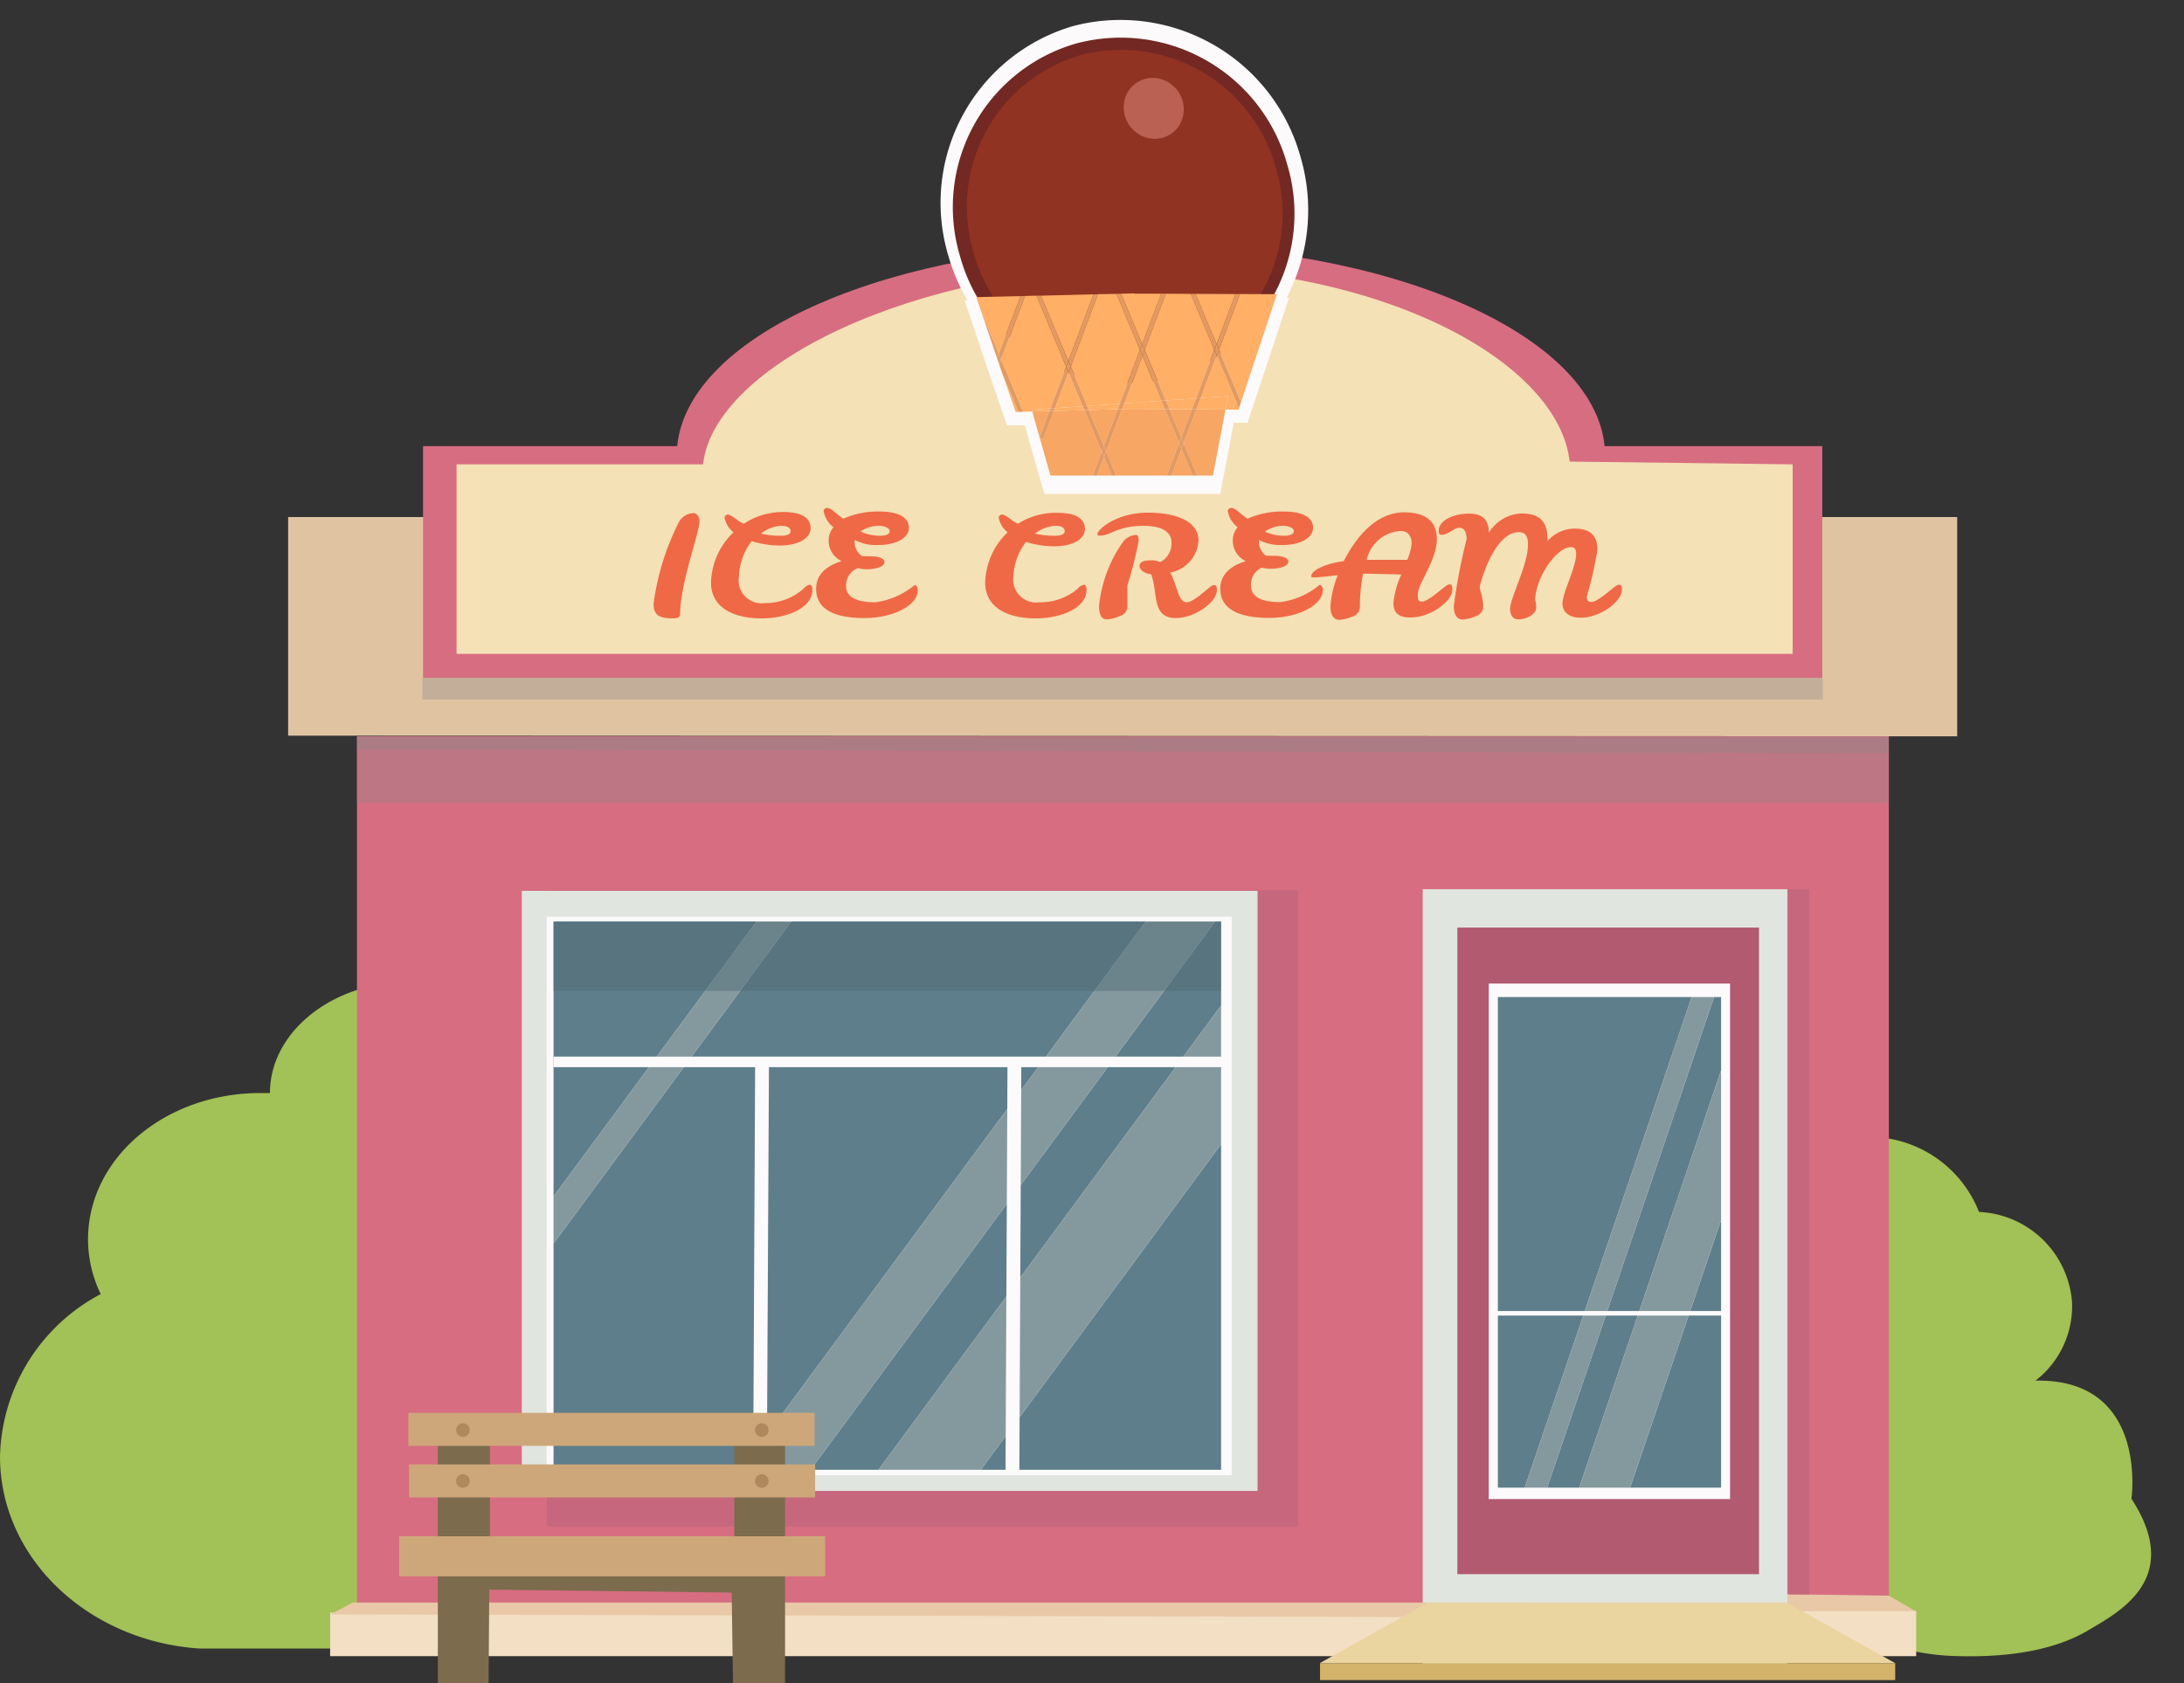 <svg xmlns="http://www.w3.org/2000/svg" viewBox="-4.76837158203125e-7 -1.196 134.23 103.476"><rect x="-4.76837158203125e-7" y="-1.196" width="134.23" height="103.476" fill="#333333" stroke="none"/><title>Depositphotos_93364448_02</title><g data-name="Layer 2"><g data-name="Слой 1"><path fill="#4e6a72" d="M92.06 59.96h13.72v2.67H92.06z" opacity=".45"/><path d="M131 90.94s1.06-7.4-5.9-7.26a5.77 5.77 0 0 0 2.25-4.79 6 6 0 0 0-5.72-5.58 7.26 7.26 0 0 0-7.2-4.6c-4 .19-9.68 5.41-9.51 9.24s6.79 4.95 2.84 5.73c-6 1.19.62.21.92.16.11.15-.33 1.6-.21 1.74-4.18 1.33.75 2.28.94 6.39.23 5 5 8.45 10.7 8.64 3.77.13 6.45-.51 8.25-1.59s5.87-3.12 2.64-8.08z" fill="#a2c156"/><path d="M24.15 95.13a10.93 10.93 0 0 0 2.4-6.78c0-2.75-.43-4.71-2.19-6.72 1.74-1.6 2.19-4.29 2.19-6.63a7.65 7.65 0 0 0-.32-2.15c4.19-.44 7.43-3.32 7.43-6.81 0-3.8-3.82-6.87-8.53-6.87s-8.54 3.08-8.54 6.83H16c-5.85 0-10.59 4-10.59 9a7.74 7.74 0 0 0 .78 3.36A11.59 11.59 0 0 0 0 88.35c0 6.24 5.41 11.35 12.27 11.8h31.61v-5.02z" fill="#a2c156"/><path fill="#d76d81" d="M21.94 44.07h94.15v53.26H21.94z"/><path fill="#c6677e" d="M33.6 53.53h46.18v39.12H33.6z"/><path fill="#e8c8a6" d="M117.8 97.89l-1.71-.99-12.91-.18v.6l.01.61 14.61-.04z"/><path fill="#e1e5df" d="M32.07 53.57h45.22v36.89H32.07z"/><path fill="#fcfafb" d="M33.6 55.16h42.1v34.33H33.6z"/><path fill="#5e7e8b" d="M75.05 55.45h-.36L49.82 89.16h4.17l21.06-28.54v-5.17z"/><path fill="#5e7e8b" d="M34.02 55.45v16.91L46.5 55.45H34.02z"/><path fill="#5e7e8b" d="M48.64 55.45l-14.62 19.8v13.91h11.52l24.88-33.71H48.64z"/><path fill="#5e7e8b" d="M75.05 69.14L60.28 89.16h14.77V69.14z"/><path fill="#84999e" d="M75.05 60.62L53.99 89.16h6.29l14.77-20.02v-8.52z"/><path fill="#84999e" d="M70.42 55.45L45.54 89.16h4.28l24.87-33.71h-4.27z"/><path fill="#84999e" d="M46.5 55.45L34.02 72.36v2.89l14.62-19.8H46.5z"/><path fill="#4e6a72" d="M34.02 55.49h41.03v4.23H34.02z" opacity=".45"/><path fill="#fcfafb" d="M75.14 63.76H34.02v.65h12.39l-.12 24.83h.84l.13-24.83h-.47 15.13l-.12 24.83h.85l.12-24.83h-.47 12.84v-.65z"/><path fill="#e1e5df" d="M87.44 53.47h22.41v48.2H87.44z"/><path fill="#f3dfc4" d="M59.55 97.85V98l-39.26-.06v2.68h97.48v-2.77H59.55z"/><path fill="#e8c8a6" d="M21.67 97.32l-.64.35-.74.38 73.41.18v-.91H21.67z"/><path fill="#b25b70" d="M89.57 55.83h18.54v39.75H89.57z"/><path fill="#fcfafb" d="M91.5 59.27h14.83v31.69H91.5z"/><path fill="#5e7e8b" d="M105.78 60.1h-.43L95.09 90.26h1.97l8.72-25.65V60.1z"/><path fill="#5e7e8b" d="M92.06 60.1v30.16h1.65l10.26-30.16H92.06z"/><path fill="#5e7e8b" d="M105.78 73.81l-5.59 16.45h5.59V73.81z"/><path fill="#84999e" d="M105.78 64.61l-8.72 25.65h3.13l5.59-16.45v-9.2z"/><path fill="#84999e" d="M103.97 60.1L93.71 90.26h1.38l10.26-30.16h-1.38z"/><path fill="#ead5a0" d="M109.82 97.32H87.78l-6.67 3.73h35.37l-6.66-3.73z"/><path fill="#d3b36a" d="M81.13 101.05h35.35v1.04H81.13z"/><path fill="#e0c4a2" d="M17.71 30.59h102.58v13.48l-102.58-.04V30.59z"/><path fill="#8c8887" opacity=".34" d="M21.94 44.14h94.12v4.03H21.94z"/><path fill="#8c8887" opacity=".34" d="M116.09 45.11l-94.15-.23v-.81h94.15v1.04z"/><path fill="#c6677e" d="M109.91 53.47h1.29v43.35h-1.29z"/><path fill="#fcfafb" d="M91.76 79.4h14.28v.28H91.76z"/><path d="M98.62 26.23c-.68-6.89-13.18-12.38-28.5-12.38s-27.82 5.49-28.5 12.38H26v14.25h86V26.23z" fill="#d76d81"/><path d="M96.47 27.18c-.65-6-11.14-12-25.76-12s-26.84 6.13-27.5 12.17H28.06V39h82.12V27.35z" fill="#f4e1b5"/><path d="M42.63 30.35c.2 0 .36.23.36.46 0 .82-1.19 3.82-1.19 5.77 0 .19-.24.24-.44.24-.92 0-1.19-.26-1.19-.91a15.66 15.66 0 0 1 1.55-5 1.05 1.05 0 0 1 .91-.56z" fill="#ef6946"/><path d="M45.72 31a4.32 4.32 0 0 1 2.42-.72c.9 0 1.68.23 1.68 1 0 .6-.72 1.06-1.9 1.06a5.86 5.86 0 0 1-1.72-.27 3.73 3.73 0 0 0-.78 2.15A1.41 1.41 0 0 0 47 35.88a3.52 3.52 0 0 0 2.38-.88.68.68 0 0 1 .39-.25c.11 0 .16.13.16.32 0 1.11-1.57 1.75-3.1 1.75-2 0-3.13-.83-3.13-2.19a4.42 4.42 0 0 1 1.38-3.1 1.54 1.54 0 0 1-.55-.9.21.21 0 0 1 .22-.19c.25.02.59.42.97.56zm1 .6a5.46 5.46 0 0 0 1.28.14c.35 0 .59-.09.59-.28s-.18-.33-.54-.33a2.15 2.15 0 0 0-1.32.51z" fill="#ef6946"/><path d="M50.16 35c0-.91.68-1.43 1.57-1.7a1.38 1.38 0 0 1-.8-1.31 1.2 1.2 0 0 1 .3-.77 1.61 1.61 0 0 1-.61-1 .21.21 0 0 1 .22-.19c.27 0 .65.47 1 .66a5.21 5.21 0 0 1 2.22-.44c.9 0 1.8.23 1.8 1 0 .6-.72 1.06-1.9 1.06a2.82 2.82 0 0 1-1.43-.31.57.57 0 0 0 0 .14A1 1 0 0 0 53 33h.36c.49 0 1 .06 1 .37s-.65.43-1.1.43a2.25 2.25 0 0 1-.53-.07 1.13 1.13 0 0 0-.73 1.1c0 .71.71 1 1.78 1a4.66 4.66 0 0 0 2.43-1.06c.11 0 .2.13.2.32 0 .92-1.5 1.71-3.29 1.71s-2.96-.51-2.96-1.8zm2.69-3.54a2.79 2.79 0 0 0 1.24.28c.35 0 .59-.09.59-.28s-.3-.33-.66-.33a2 2 0 0 0-1.18.38z" fill="#ef6946"/><path d="M62.57 31a4.32 4.32 0 0 1 2.43-.67c.9 0 1.68.23 1.68 1 0 .6-.72 1.06-1.9 1.06a5.86 5.86 0 0 1-1.72-.27 3.73 3.73 0 0 0-.78 2.15 1.41 1.41 0 0 0 1.6 1.56 3.52 3.52 0 0 0 2.35-.83.68.68 0 0 1 .39-.25c.11 0 .16.13.16.32 0 1.11-1.57 1.75-3.1 1.75-2 0-3.13-.83-3.13-2.19a4.42 4.42 0 0 1 1.38-3.1 1.54 1.54 0 0 1-.55-.9.21.21 0 0 1 .22-.19c.28.02.59.42.97.56zm1 .6a5.46 5.46 0 0 0 1.28.14c.35 0 .59-.09.59-.28s-.18-.33-.54-.33a2.15 2.15 0 0 0-1.32.51z" fill="#ef6946"/><path d="M70.75 34.11c-.38-.05-.71-.24-.71-.52s.35-.34.75-.34a1.2 1.2 0 0 1 .52.11 1.3 1.3 0 0 0 .69-1.23c0-.55-.49-1-1.69-1-1.67 0-2 .6-2.72.6-.09 0-.14 0-.14-.09 0-.28 1.15-1.32 3.12-1.32 1.52 0 3.09.44 3.09 1.71A2.11 2.11 0 0 1 71.92 34c.43.76.49 1.83 1 1.83s1.47-1.06 1.67-1.06.2.13.2.32c0 .74-1.37 1.71-2.52 1.71-1.52 0-1.08-1.55-1.52-2.69zm-.91-2.42c.1 0 .14.14.14.37a23.24 23.24 0 0 1-.69 2.73v1.25a.62.62 0 0 1-.45.63 2.33 2.33 0 0 1-.81.21c-.36 0-.48-.31-.48-.83a8.22 8.22 0 0 1 1.52-4 1.11 1.11 0 0 1 .77-.36z" fill="#ef6946"/><path d="M75 35c0-.91.68-1.43 1.57-1.7a1.38 1.38 0 0 1-.8-1.31 1.2 1.2 0 0 1 .3-.77 1.61 1.61 0 0 1-.61-1 .21.21 0 0 1 .22-.19c.27 0 .65.47 1 .66a5.21 5.21 0 0 1 2.22-.44c.9 0 1.8.23 1.8 1 0 .6-.72 1.06-1.9 1.06a2.82 2.82 0 0 1-1.42-.31.57.57 0 0 0 0 .14 1 1 0 0 0 .44.83h.36c.49 0 1 .06 1 .37s-.65.43-1.1.43a2.25 2.25 0 0 1-.53-.07 1.13 1.13 0 0 0-.66 1.12c0 .71.71 1 1.78 1a4.66 4.66 0 0 0 2.43-1.06c.11 0 .2.13.2.32 0 .92-1.5 1.71-3.29 1.71S75 36.29 75 35zm2.69-3.54a2.79 2.79 0 0 0 1.24.28c.35 0 .59-.09.59-.28s-.3-.33-.66-.33a2 2 0 0 0-1.16.38z" fill="#ef6946"/><path d="M85.64 35.89a5.21 5.21 0 0 1 .49-1.77l-2.2-.05h-.15a9.89 9.89 0 0 0-.2 2 .62.62 0 0 1-.45.63 2.33 2.33 0 0 1-.81.21c-.36 0-.55-.31-.55-.83a6 6 0 0 1 .45-1.91c-.64.06-1.13.13-1.49.13-.09 0-.14 0-.14-.08 0-.32.76-.75 2-.92.76-1.5 2-3 3.72-3 1.51 0 2 .74 2 1.63 0 1.33-1.17 2.74-1.17 3.42 0 .27 0 .44.25.44.45 0 1.47-1.06 1.67-1.06s.2.13.2.32c0 .74-1.37 1.71-2.52 1.71-.81.04-1.1-.33-1.1-.87zM84 33.22h2.49a3.28 3.28 0 0 0 .27-1c0-.47-.23-.77-.67-.77A2.26 2.26 0 0 0 84 33.22z" fill="#ef6946"/><path d="M93.91 32.29c0-.47-.12-.77-.56-.77-1.29 0-2.12 2.24-2.4 3.31v.16a4.54 4.54 0 0 1 .21 1.06.62.62 0 0 1-.45.63 2.33 2.33 0 0 1-.81.21c-.36 0-.55-.31-.55-.83a35.9 35.9 0 0 1 .79-4.12c0-.36-.11-.69-.45-.69s-.66.43-1.09.43c-.11 0-.18-.06-.18-.24 0-.62.87-1.06 1.86-1.06s1.21.52 1.23 1.17a2.45 2.45 0 0 1 2-1.18c1.35 0 1.6.74 1.6 1.63v.07a2.23 2.23 0 0 1 1.69-.77c1.06 0 1.38.57 1.38 1.29a23 23 0 0 1-.66 2.9c0 .2.08.32.29.32.45 0 1.47-1.06 1.67-1.06s.2.13.2.32c0 .74-1.37 1.71-2.52 1.71-.76 0-1.13-.38-1.13-.86 0-.7.84-2.21.84-3.07 0-.26-.08-.41-.32-.41-.87 0-2.14 1.81-2.2 3.22a2.48 2.48 0 0 1 .07.47c0 .43-.57.75-1.12.75-.33 0-.49-.29-.49-.66.04-.74 1.1-2.69 1.1-3.93z" fill="#ef6946"/><path d="M79.94 8.48a11.48 11.48 0 0 0-14-8.07 11.32 11.32 0 0 0-7.65 14.13 11.88 11.88 0 0 0 1.17 2.73h-.18l.38 1.1 1 3 .14.41.24.7.85 2.47h1.1l.48 1.71.71 2.51H75l.83-4.38h.87v-.08l.14-.41 2.38-7.18h-.15a11.6 11.6 0 0 0 .87-8.64z" fill="#fcfafb"/><path d="M79.12 8.94A10.47 10.47 0 0 1 72 22a10.62 10.62 0 0 1-13-7.46 10.47 10.47 0 0 1 7.17-13.07 10.62 10.62 0 0 1 12.95 7.47z" fill="#732823"/><path d="M78.42 9.13a9.73 9.73 0 0 1-6.58 12.14 9.87 9.87 0 0 1-12-6.93A9.73 9.73 0 0 1 66.38 2.2a9.87 9.87 0 0 1 12.04 6.93z" fill="#903322"/><path d="M72 4a1.91 1.91 0 0 1 .4 2.63 1.81 1.81 0 0 1-2.58.3 1.91 1.91 0 0 1-.4-2.63A1.81 1.81 0 0 1 72 4z" fill="#ba6153"/><path fill="#f7a663" d="M66.64 24.02l-1.86.05-.66 1.73-.22-.09.66 2.33h2.59l.55-1.48-1.06-2.54z"/><path fill="#f7a663" d="M67.43 28.04h.9l-.48-1.13-.42 1.13z"/><path fill="#f7a663" d="M71.59 23.95l-2.03-.01-.59.01-.98 2.6.62 1.49h3.1l.76-1.99-.88-2.1z"/><path fill="#f7a663" d="M63.44 24.1l.45 1.58.61-1.61-1.06.03z"/><path fill="#f7a663" d="M67.84 26.2l.85-2.24-1.77.05.92 2.19z"/><path fill="#f7a663" d="M72 28.04h1.3l-.69-1.63-.61 1.63z"/><path fill="#f7a663" d="M72.6 25.69l.65-1.72-1.37-.01.72 1.73z"/><path fill="#f7a663" d="M72.75 26.05l.83 1.99h.97l.77-4.06-1.79-.01-.78 2.08z"/><path fill="#ffaf66" d="M62.72 17.01l-2.72.06.35 1.02 1.03 2.46 1.34-3.54z"/><path fill="#ffaf66" d="M64.84 23.89l1.7-.11-.87-2.08-.83 2.19z"/><path fill="#ffaf66" d="M67.21 16.9l-3.23.08 1.68 4.01 1.55-4.09z"/><path fill="#ffaf66" d="M69.11 23.6l2.26-.16-1.16-2.77-1.1 2.93z"/><path fill="#ffaf66" d="M66.82 23.76l2-.14 1.24-3.3-1.44-3.45-1.14.02-1.67 4.45 1.01 2.42z"/><path fill="#ffaf66" d="M71.37 16.86h-1.64v-.02l-.83.02 1.3 3.09 1.17-3.09z"/><path fill="#ffaf66" d="M75.93 16.88l-2.45-.01 1.29 3.08 1.16-3.07z"/><path fill="#ffaf66" d="M71.65 23.42l1.86-.12 1.12-2.99-1.44-3.44-1.54-.01-1.3 3.45 1.3 3.11z"/><path fill="#ffaf66" d="M76.27 23.53l2.21-6.64-2.27-.01-1.29 3.42 1.35 3.23z"/><path fill="#ffaf66" d="M64.56 23.91l.97-2.56-1.83-4.37-.7.02-1.47 3.9 1.35 3.22.56-.02-.03-.11 1.15-.08z"/><path fill="#ffaf66" d="M73.8 23.27l1.68-.11-.16.82.8.01.03-.07-1.37-3.26-.98 2.61z"/><path fill="#ffaf66" d="M62.42 24.13h.17l-.96-2.29.79 2.29z"/><path fill="#ffaf66" d="M64.84 23.89l-.06.18 1.86-.05-.1-.24-1.7.11z"/><path fill="#ffaf66" d="M73.8 23.27l-.27.7 1.79.01.16-.82-1.68.11z"/><path fill="#ffaf66" d="M73.25 23.97l.26-.67-1.86.12.23.54 1.37.01z"/><path fill="#ffaf66" d="M69.11 23.6l-.14.35.59-.01 2.03.01-.22-.51-2.26.16z"/><path fill="#ffaf66" d="M68.69 23.96l.13-.34-2 .14.1.25 1.77-.05z"/><path fill="#ffaf66" d="M64.56 23.91l-1.15.08.03.11 1.06-.03.06-.16z"/><path fill="#e29a60" d="M61.53 20.9L63 17l-.28.01-1.34 3.54.15.35z"/><path fill="#e29a60" d="M63.88 25.71h.02l-.01-.03-.01.03z"/><path fill="#e29a60" d="M64.78 24.07h-.28l-.61 1.61.01.03.22.09.66-1.73z"/><path fill="#e29a60" d="M65.81 21.34l1.67-4.45-.27.01-1.55 4.09.15.35z"/><path fill="#e29a60" d="M65.67 21.7l-.14-.35-.97 2.56.28-.02.83-2.19z"/><path fill="#e29a60" d="M64.56 23.91l-.06.16h.28l.06-.18-.28.02z"/><path fill="#e29a60" d="M67.7 26.56l-.55 1.48h.28l.42-1.13-.15-.35z"/><path fill="#e29a60" d="M67.84 26.2l.15.35.98-2.6-.28.01-.85 2.24z"/><path fill="#e29a60" d="M70.21 20.67l-.15-.35-1.24 3.3.29-.02 1.1-2.93z"/><path fill="#e29a60" d="M70.35 20.31l1.3-3.45h-.28l-1.17 3.09.15.36z"/><path fill="#e29a60" d="M68.82 23.62l-.13.34.28-.01.14-.35-.29.02z"/><path fill="#e29a60" d="M72.6 25.69l.15.36.78-2.08h-.28l-.65 1.72z"/><path fill="#e29a60" d="M72.47 26.05l-.76 1.99H72l.61-1.63-.14-.36z"/><path fill="#e29a60" d="M73.51 23.3l.29-.03.98-2.61-.15-.35-1.12 2.99z"/><path fill="#e29a60" d="M74.92 20.3l1.29-3.42h-.28l-1.16 3.07.15.35z"/><path fill="#e29a60" d="M73.25 23.97h.28l.27-.7-.29.03-.26.67z"/><path fill="#e29a60" d="M74.92 20.3l-.14.36 1.37 3.26.12-.39-1.35-3.23z"/><path fill="#e29a60" d="M74.77 19.95l-1.29-3.08h-.29l1.44 3.44.14-.36z"/><path fill="#e29a60" d="M74.63 20.31l.15.35.14-.36-.15-.35-.14.36z"/><path fill="#e29a60" d="M71.88 23.96l-.29-.01.88 2.1.13-.36-.72-1.73z"/><path fill="#e29a60" d="M72.61 26.41l.69 1.63h.28l-.83-1.99-.14.36z"/><path fill="#e29a60" d="M71.37 23.44l.28-.02-1.3-3.11-.14.36 1.16 2.77z"/><path fill="#e29a60" d="M70.2 19.95l-1.3-3.09-.28.01 1.44 3.45.14-.37z"/><path fill="#e29a60" d="M71.65 23.42l-.28.02.22.51.29.01-.23-.54z"/><path fill="#e29a60" d="M70.35 20.31l-.15-.36-.14.37.15.35.14-.36z"/><path fill="#e29a60" d="M72.47 26.05l.14.36.14-.36-.15-.36-.13.36z"/><path fill="#e29a60" d="M67.85 26.91l.48 1.13h.28l-.62-1.49-.14.36z"/><path fill="#e29a60" d="M66.92 24.01l-.28.01 1.06 2.54.14-.36-.92-2.19z"/><path fill="#e29a60" d="M65.66 20.99l-1.68-4.01h-.28l1.83 4.37.13-.36z"/><path fill="#e29a60" d="M66.54 23.78l.28-.02-1.01-2.42-.14.36.87 2.08z"/><path fill="#e29a60" d="M66.82 23.76l-.28.02.1.24.28-.01-.1-.25z"/><path fill="#e29a60" d="M65.81 21.34l-.15-.35-.13.36.14.35.14-.36z"/><path fill="#e29a60" d="M67.7 26.56l.15.35.14-.36-.15-.35-.14.36z"/><path fill="#e29a60" d="M61.38 20.55l-1.03-2.46.93 2.73.1-.27z"/><path fill="#e29a60" d="M61.41 21.2l.22.64.96 2.29.29-.01-1.35-3.22-.12.3z"/><path fill="#e29a60" d="M61.28 20.82l.13.38.12-.3-.15-.35-.1.27z"/><path fill="#7c6b4d" d="M26.91 102.28v-15.6h3.2v8.38l15.02.32v-8.29h3.12v15.19h-3.2l-.08-5.57-14.9-.18-.04 5.75h-3.12z"/><path fill="#cda77a" d="M24.53 93.25h26.19v2.46H24.53z"/><path fill="#cda77a" d="M25.1 85.66h24.96v2.03H25.1z"/><path fill="#cda77a" d="M25.14 88.83H50.1v2.03H25.14z"/><circle cx="28.45" cy="86.72" r=".42" fill="#af885d"/><circle cx="28.45" cy="89.85" r=".42" fill="#af885d"/><circle cx="46.82" cy="89.85" r=".42" fill="#af885d"/><circle cx="46.82" cy="86.72" r=".42" fill="#af885d"/><path fill="#8c8887" opacity=".34" d="M25.96 40.48h86.07v1.33H25.96z"/></g></g></svg>